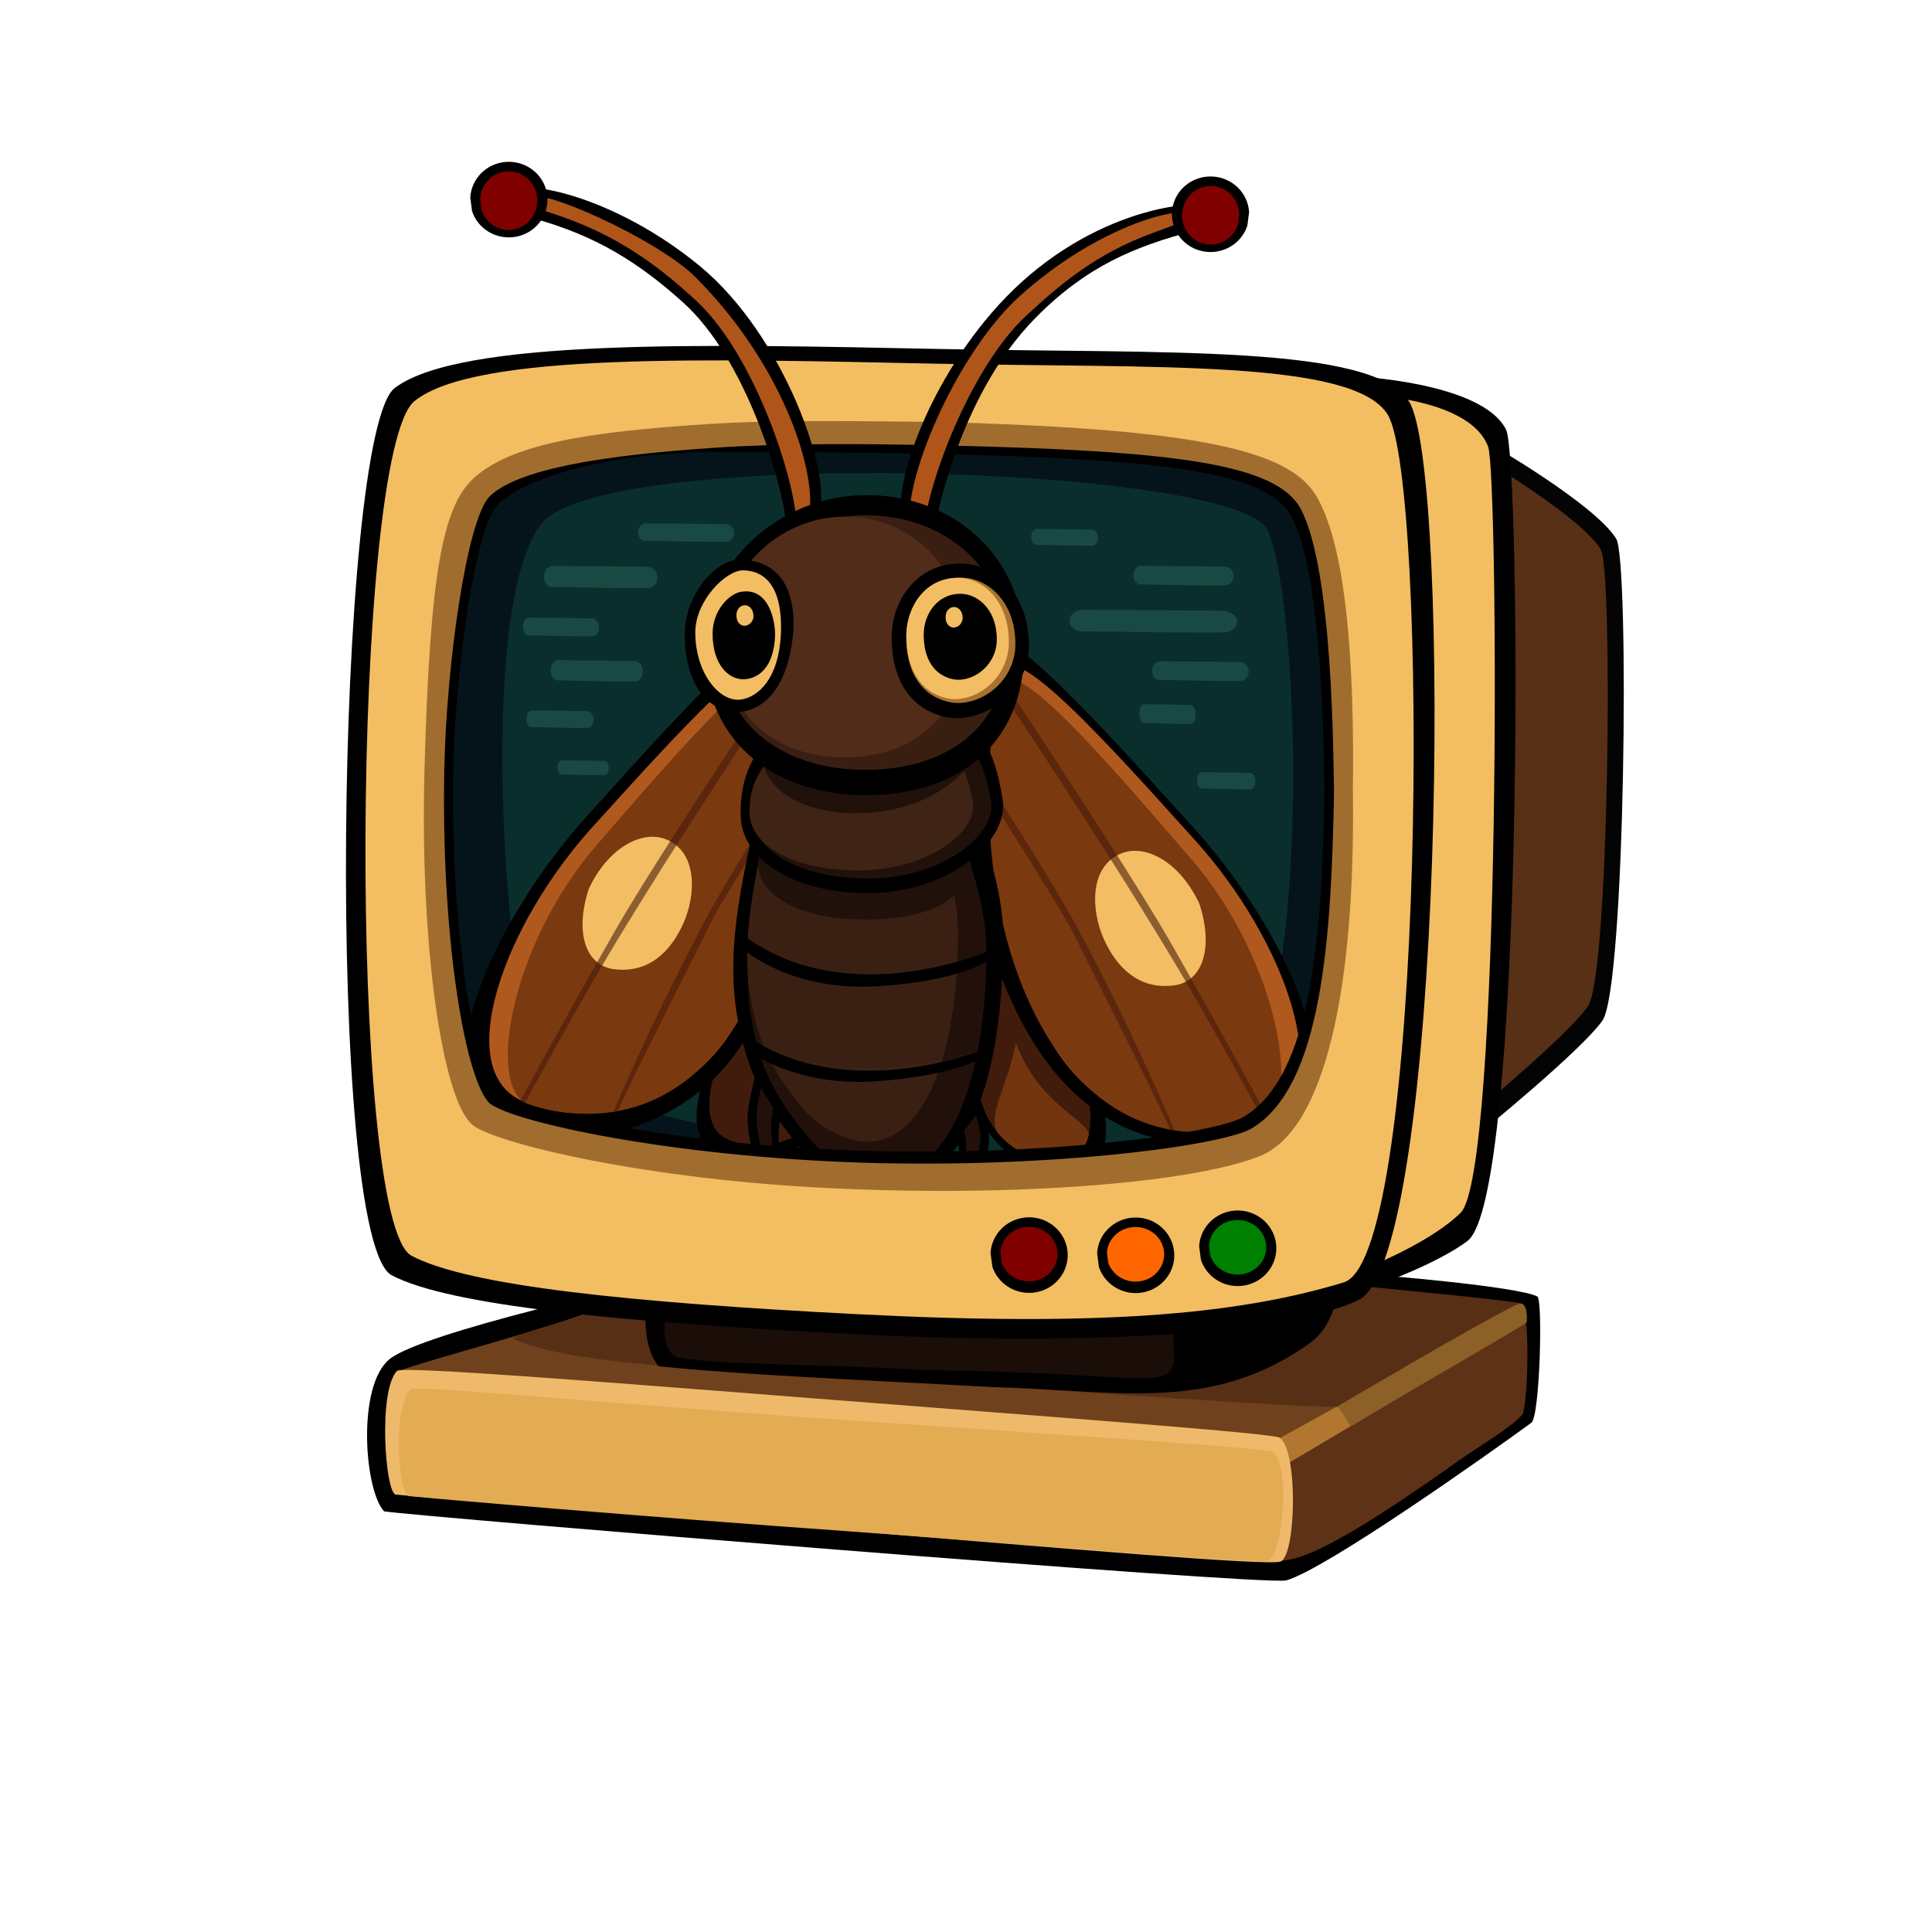 <svg xmlns="http://www.w3.org/2000/svg" viewBox="0 0 1024 1024" height="1024" width="1024" id="svg1" version="1.1">
  <defs id="defs1">
    
    
    
    
    
    
    
    
    
    <filter height="1.552" width="1.112" y="-0.276" x="-0.056" id="filter25" style="color-interpolation-filters:sRGB">
      <feGaussianBlur id="feGaussianBlur25" stdDeviation="3.004"></feGaussianBlur>
    </filter>
    <filter height="1.975" width="1.19" y="-0.487" x="-0.095" id="filter26" style="color-interpolation-filters:sRGB">
      <feGaussianBlur id="feGaussianBlur26" stdDeviation="5.085"></feGaussianBlur>
    </filter>
  </defs>
  
  <g style="display:inline" id="layer9">
    <path d="m 206.554,720.314 c 17.683,-14.15 133.811,-40.196 163.859,-46.166 147.089,-18.132 426.132,3.021 444.415,13.031 2.964,1.623 1.361,63.611 -3.18,66.924 -23.1,16.853 -108.472,77.313 -129.86,83.536 -10.233,2.977 -461.027,-33.814 -478.213,-36.602 -10.5,-11.166 -14.535,-66.709 2.978,-80.723 z" style="display:inline;opacity:1;stroke-width:0" id="rect25"></path>
    <path d="m 676.513,779.12 c 0.841,-3.598 -34.46,5.964 64.836,-48.613 47.979,-26.371 60.238,-40.197 63.813,-39.903 6.778,0.558 4.449,55.728 1.668,59.163 -5.3,6.547 -24.377,17.753 -33.629,24.343 -90.068,64.156 -95.899,54.792 -106.768,48.759 -8.326,-4.622 6.957,-30.382 10.08,-43.749 z" style="display:inline;fill:#5d3216;fill-opacity:1;stroke-width:0" id="rect24-0-9"></path>
    <path d="m 327.738,688.086 c 2.747,-2.781 -18.193,-21.106 97.34,-12.12 115.532,8.986 324.412,28.31 327.41,30.575 9.822,7.423 -57.302,53.165 -65.34,56.941 -5.556,2.61 -165.563,-10.71 -278.498,-16.785 -120.011,-6.456 -175.08,-7.874 -199.212,-18.554 -5.125,-2.268 108.096,-29.724 118.3,-40.057 z" style="display:inline;fill:#6f411c;fill-opacity:1;stroke-width:0" id="rect24-5-2"></path>
    <path d="m 677.485,762.953 c -0.791,-0.214 28.378,-15.463 58.569,-33.099 30.191,-17.636 66.358,-38.114 68.165,-38.711 5.921,-1.955 4.762,8.425 4.878,9.351 0.081,0.64 -8.14,5.39 -37.785,22.624 -29.646,17.234 -84.188,49.996 -87.741,51.958 -1.565,0.865 -3.149,-11.327 -6.087,-12.123 z" style="display:inline;fill:#b17731;fill-opacity:1;stroke-width:0" id="rect24-9"></path>
    <path d="m 335.087,685.067 c 2.747,-2.781 28.526,-33.657 144.058,-24.671 115.532,8.986 324.412,28.31 327.41,30.575 9.822,7.423 -85.951,50.462 -93.989,54.238 -5.556,2.61 -136.914,-8.007 -249.849,-14.083 -120.011,-6.456 -166.015,-10.663 -190.147,-21.343 -5.125,-2.268 52.313,-14.384 62.517,-24.716 z" style="display:inline;fill:#562f15;fill-opacity:1;stroke-width:0" id="rect24-5"></path>
    <path d="m 708.685,745.874 c -0.791,-0.214 9.62,-5.954 39.811,-23.59 30.191,-17.636 54.067,-30.446 55.874,-31.043 5.921,-1.955 4.706,8.559 4.822,9.485 0.081,0.64 -28.672,17.367 -58.318,34.601 -29.646,17.234 -30.898,18.476 -34.45,20.439 -1.565,0.865 -4.802,-9.095 -7.739,-9.891 z" style="display:inline;fill:#8c6026;fill-opacity:1;stroke-width:0" id="rect24-9-2"></path>
    <path d="m 210.456,726.591 c 2.747,-2.781 118.217,6.589 233.749,15.575 115.532,8.986 231.128,17.588 234.125,19.853 9.822,7.423 8.576,61.805 0.538,65.582 -5.556,2.61 -116.515,-7.098 -229.243,-16.237 -112.728,-9.139 -227.226,-17.71 -239.859,-19.191 -5.566,-0.653 -9.514,-55.249 0.69,-65.582 z" style="display:inline;opacity:1;fill:#eeb96a;fill-opacity:1;stroke-width:0" id="rect24"></path>
    <path d="m 217.814,736.293 c 2.687,-2.38 114.679,8.505 227.689,16.195 113.009,7.69 226.08,15.051 229.012,16.989 9.608,6.352 5.606,54.282 -2.257,57.514 -5.434,2.234 -111.188,-7.465 -221.454,-15.286 -110.267,-7.821 -221.8,-17.474 -234.157,-18.742 -5.445,-0.558 -8.815,-47.828 1.167,-56.67 z" style="display:inline;fill:#e3ab52;fill-opacity:1;stroke-width:0" id="rect24-0"></path>
    <path d="m 351.09,647.493 358.629,-1.976 c 0,0 7.882,49.488 -15.149,66.112 -52.088,37.598 -102.292,25.251 -167.434,23.593 -66.459,-3.635 -133.365,-6.461 -178.022,-11.078 -17.039,-20.677 1.976,-76.65 1.976,-76.65 z" style="display:inline;opacity:1;fill:#000000;stroke-width:0" id="rect23"></path>
    <path d="M 365.682,649.265 628.71,652 c 0,0 10.39,38.163 -7.048,52.354 1.718,38.898 7.924,23.256 -131.192,21.84 -50.319,-3.103 -104.479,-2.607 -129.685,-6.396 -21.885,-3.289 4.897,-70.534 4.897,-70.534 z" style="display:inline;opacity:1;fill:#1b0e08;fill-opacity:1;stroke-width:0" id="rect23-5"></path>
  </g>
  <g style="display:inline" id="layer8">
    <path d="m 788.451,234.516 c 0,0 56.686,32.472 68.177,51.028 7.1,11.466 4.869,238.251 -7.324,255.424 -11.281,15.889 -63.129,58.086 -63.129,58.086 z" style="display:inline;opacity:1;fill:#040404;fill-opacity:1;stroke-width:0" id="rect22-0"></path>
    <path d="m 785.114,242.864 c 0,0 52.643,30.782 63.314,48.373 6.594,10.869 4.521,225.853 -6.802,242.132 C 831.15,548.432 783,588.433 783,588.433 Z" style="display:inline;fill:#573016;fill-opacity:1;stroke-width:0" id="rect22-0-5"></path>
    <path d="m 717.631,199.43 c 0,0 68.025,2.904 80.633,28.329 7.79,15.71 10.102,407.211 -20.525,430.016 -20.155,15.007 -60.108,27.602 -60.108,27.602 z" style="display:inline;opacity:1;fill:#000000;fill-opacity:1;stroke-width:0" id="rect22"></path>
    <path d="m 731.562,209.972 c 0,0 48.228,2.742 57.167,26.75 5.523,14.835 7.162,384.524 -14.552,406.058 -14.289,14.171 -42.615,26.065 -42.615,26.065 z" style="display:inline;opacity:1;fill:#f3be61;fill-opacity:1;stroke-width:0" id="rect22-9"></path>
    <path d="m 209.282,205.588 c 34.793,-26.121 164.212,-23.188 287.127,-20.655 122.915,2.534 230.983,-2.272 250.377,27.808 22.808,35.373 18.695,453.864 -26.594,476.202 -34.959,17.243 -137.205,24.839 -268.659,18.107 -124.592,-6.381 -213.318,-15.128 -243.852,-31.082 -35.368,-18.48 -29.825,-446.786 1.601,-470.38 z" style="display:inline;opacity:1;fill:#000000;fill-opacity:1;stroke-width:0" id="rect21"></path>
    <path d="m 219.647,212.632 c 32.065,-26.111 157.561,-22.329 275.497,-19.889 117.937,2.44 221.627,-2.187 240.236,26.777 21.884,34.062 20.555,446.805 -23.126,460.151 -57.7,17.629 -132.216,23.333 -258.346,16.851 -119.546,-6.144 -205.513,-14.884 -235.799,-30.951 -33.869,-17.967 -31.711,-425.865 1.537,-452.939 z" style="display:inline;fill:#f3be61;fill-opacity:1;stroke-width:0" id="rect21-8"></path>
    <g style="display:inline" id="g23">
      <path transform="scale(-1,1)" d="m -525.937,671.237 a 20.456,20.016 0 0 1 -23.887,13.542 20.456,20.016 0 0 1 -15.918,-22.07 20.456,20.016 0 0 1 21.044,-17.485 20.456,20.016 0 0 1 19.677,18.947" id="path17-1-0" style="display:inline;fill:#000000;fill-opacity:1;stroke-width:0"></path>
      <path transform="scale(-1,1)" d="m -530.902,669.045 a 15.17,14.469 0 0 1 -17.715,9.789 15.17,14.469 0 0 1 -11.805,-15.954 15.17,14.469 0 0 1 15.606,-12.639 15.17,14.469 0 0 1 14.593,13.696" id="path17-0-5-7" style="display:inline;fill:#800000;fill-opacity:1;stroke-width:0"></path>
    </g>
    <g transform="translate(56.479,0.115)" style="display:inline" id="g23-8">
      <path transform="scale(-1,1)" d="m -525.937,671.237 a 20.456,20.016 0 0 1 -23.887,13.542 20.456,20.016 0 0 1 -15.918,-22.07 20.456,20.016 0 0 1 21.044,-17.485 20.456,20.016 0 0 1 19.677,18.947" id="path17-1-0-9" style="display:inline;fill:#000000;fill-opacity:1;stroke-width:0"></path>
      <path transform="scale(-1,1)" d="m -530.902,669.045 a 15.17,14.469 0 0 1 -17.715,9.789 15.17,14.469 0 0 1 -11.805,-15.954 15.17,14.469 0 0 1 15.606,-12.639 15.17,14.469 0 0 1 14.593,13.696" id="path17-0-5-7-7" style="display:inline;fill:#ff6600;fill-opacity:1;stroke-width:0"></path>
    </g>
    <g transform="translate(110.57,-3.615)" style="display:inline" id="g23-3">
      <path transform="scale(-1,1)" d="m -525.937,671.237 a 20.456,20.016 0 0 1 -23.887,13.542 20.456,20.016 0 0 1 -15.918,-22.07 20.456,20.016 0 0 1 21.044,-17.485 20.456,20.016 0 0 1 19.677,18.947" id="path17-1-0-95" style="display:inline;fill:#000000;fill-opacity:1;stroke-width:0"></path>
      <path transform="scale(-1,1)" d="m -530.902,669.045 a 15.17,14.469 0 0 1 -17.715,9.789 15.17,14.469 0 0 1 -11.805,-15.954 15.17,14.469 0 0 1 15.606,-12.639 15.17,14.469 0 0 1 14.593,13.696" id="path17-0-5-7-1" style="display:inline;fill:#008000;fill-opacity:1;stroke-width:0"></path>
    </g>
  </g>
  <g style="display:inline" id="layer6">
    <path d="m 258.363,256.749 c 40.039,-44.565 418.898,-18.13 433.819,4.146 14.105,21.058 50.391,281.221 -12.656,334.896 -57.855,49.254 -425.55,15.844 -429.537,-8.133 -17.711,-106.528 -17.951,-301.608 8.374,-330.909 z" style="display:inline;opacity:1;fill:#04141a;fill-opacity:1;stroke-width:0" id="rect19"></path>
    <path d="m 287.469,277.027 c 34.087,-40.39 368.111,-30.448 384.364,3.966 16.253,34.414 25.036,243.39 -15.881,303.172 -40.917,59.782 -356.59,16.871 -372.812,-26.053 -16.222,-42.924 -29.758,-240.694 4.329,-281.085 z" style="display:inline;opacity:1;fill:#0a2e2c;fill-opacity:1;stroke-width:0" id="rect17"></path>
    <g style="display:inline" id="g18">
      <path d="m 636.767,409.261 c 6.665,0.053 19.722,0.213 26.127,0.367 3.888,1.183 2.916,8.837 -0.268,8.69 -4.402,0.133 -18.159,-0.226 -26.305,-0.49 -2.652,-0.984 -2.505,-8.099 0.447,-8.568 z" style="fill:#194943;fill-opacity:1;stroke-width:0" id="rect18-8-5-6-9-5"></path>
      <path d="m 549.247,280.387 c 7.6,0.052 22.488,0.208 29.79,0.358 4.433,1.154 3.325,8.615 -0.306,8.472 -5.019,0.13 -20.705,-0.22 -29.994,-0.477 -3.024,-0.959 -2.856,-7.895 0.509,-8.352 z" style="fill:#194943;fill-opacity:1;stroke-width:0" id="rect18-8-5"></path>
      <path d="m 604.682,299.868 c 11.436,0.061 33.84,0.245 44.829,0.423 6.671,1.362 5.004,10.172 -0.46,10.003 -7.553,0.153 -31.158,-0.26 -45.135,-0.563 -4.55,-1.132 -4.298,-9.322 0.766,-9.862 z" style="fill:#194943;fill-opacity:1;stroke-width:0" id="rect18-8-5-6"></path>
      <path d="m 573.541,323.229 c 19.11,0.071 56.545,0.283 74.907,0.487 11.148,1.571 8.361,11.729 -0.768,11.534 -12.621,0.177 -52.063,-0.3 -75.419,-0.65 -7.603,-1.305 -7.181,-10.75 1.281,-11.372 z" style="fill:#194943;fill-opacity:1;stroke-width:0" id="rect18-8-5-6-0"></path>
      <path d="m 614.553,350.475 c 10.994,0.061 32.53,0.245 43.094,0.423 6.413,1.362 4.81,10.172 -0.442,10.003 -7.261,0.153 -29.952,-0.26 -43.388,-0.563 -4.374,-1.132 -4.131,-9.322 0.737,-9.862 z" style="fill:#194943;fill-opacity:1;stroke-width:0" id="rect18-8-5-6-9"></path>
      <path d="m 606.133,373.255 c 6.419,0.061 18.994,0.245 25.163,0.423 3.745,1.362 2.809,10.172 -0.258,10.003 -4.24,0.153 -17.489,-0.26 -25.335,-0.563 -2.554,-1.132 -2.412,-9.322 0.43,-9.862 z" style="fill:#194943;fill-opacity:1;stroke-width:0" id="rect18-8-5-6-9-1"></path>
      <path d="m 342.06,277.404 c 10.945,0.057 32.385,0.229 42.901,0.395 6.385,1.273 4.789,9.505 -0.44,9.347 -7.228,0.143 -29.818,-0.243 -43.194,-0.527 -4.355,-1.058 -4.113,-8.711 0.733,-9.215 z" style="fill:#194943;fill-opacity:1;stroke-width:0" id="rect18-8"></path>
      <path d="m 281.676,376.542 c 7.651,0.054 22.638,0.218 29.989,0.376 4.463,1.21 3.347,9.039 -0.308,8.889 -5.053,0.136 -20.843,-0.231 -30.194,-0.501 -3.044,-1.006 -2.875,-8.284 0.513,-8.764 z" style="fill:#194943;fill-opacity:1;stroke-width:0" id="rect18-0-7"></path>
      <path d="m 297.552,403.004 c 5.839,0.046 17.276,0.184 22.887,0.317 3.406,1.021 2.555,7.626 -0.235,7.499 -3.856,0.115 -15.907,-0.195 -23.043,-0.422 -2.323,-0.849 -2.194,-6.989 0.391,-7.394 z" style="fill:#194943;fill-opacity:1;stroke-width:0" id="rect18-0-7-3"></path>
      <path d="m 292.883,299.911 c 12.935,0.069 38.273,0.278 50.702,0.479 7.546,1.543 5.66,11.522 -0.52,11.331 -8.543,0.174 -35.24,-0.295 -51.049,-0.638 -5.146,-1.282 -4.861,-10.56 0.867,-11.171 z" style="opacity:1;fill:#194943;fill-opacity:1;stroke-width:0" id="rect18"></path>
      <path d="m 295.6,349.882 c 10.499,0.067 31.065,0.267 41.152,0.459 6.124,1.481 4.594,11.056 -0.422,10.873 -6.934,0.167 -28.602,-0.283 -41.434,-0.612 -4.177,-1.231 -3.945,-10.133 0.704,-10.72 z" style="fill:#194943;fill-opacity:1;stroke-width:0" id="rect18-0"></path>
      <path d="m 280.218,327.362 c 8.68,0.058 25.684,0.233 34.024,0.401 5.063,1.294 3.798,9.66 -0.349,9.499 -5.733,0.146 -23.648,-0.247 -34.256,-0.535 -3.453,-1.075 -3.262,-8.853 0.582,-9.366 z" style="fill:#194943;fill-opacity:1;stroke-width:0" id="rect18-2"></path>
    </g>
  </g>
  <g style="display:inline;opacity:1;fill:#ffffff;fill-opacity:1" transform="matrix(1.425,0,0,1.125,-237.677,-34.339)" id="layer4">
    <g transform="matrix(0.453,0.075,-0.051,0.493,306.545,252.571)" style="display:inline;opacity:1;fill:#ffffff;fill-opacity:1" id="g15-8-2-3">
      <path d="m 647.538,568.564 c -28.395,17.427 -83.111,3.777 -100.795,-59.904 -17.684,-63.681 -18.748,-154.698 -14.583,-175.732 4.165,-21.034 44.353,36.252 81.402,88.528 37.049,52.275 62.372,129.681 33.976,147.108 z" style="display:inline;opacity:1;fill:#000000;fill-opacity:1;stroke-width:0" id="path12-9-3-4"></path>
      <path d="m 634.834,558.103 c -24.271,15.116 -67.908,3.753 -83.19,-51.851 -15.282,-55.604 -16.395,-135.004 -12.876,-153.34 3.519,-18.336 38.053,31.758 69.888,77.471 31.835,45.713 50.449,112.603 26.178,127.72 z" style="display:inline;opacity:1;fill:#411c0d;fill-opacity:1;stroke-width:0" id="path12-3-0-9-7-3"></path>
      <path id="path15" d="m 577.194,458.359 c 23.705,53.397 64.133,62.915 68.643,76.69 -1.525,16.867 -6.146,23.322 -23.687,27.839 -17.541,4.517 -36.157,-2.617 -50.694,-18.313 -9.488,-16.973 3.757,-44.49 5.738,-86.216 z" style="display:inline;opacity:0.87;fill:#7b390f;fill-opacity:1;stroke-width:0"></path>
    </g>
    <g id="g15">
      <path d="m 643.124,559.731 c -28.062,17.065 -72.516,16.524 -99.107,-54.813 -26.591,-71.337 -18.529,-151.486 -14.412,-172.082 4.116,-20.597 43.834,35.499 80.448,86.689 36.615,51.19 61.134,123.141 33.072,140.206 z" style="display:inline;opacity:1;fill:#000000;fill-opacity:1;stroke-width:0" id="path12"></path>
      <path d="m 638.62,557.447 c -25.453,15.564 -71.111,4.088 -86.963,-52.786 -15.852,-56.875 -16.806,-138.163 -13.072,-156.948 3.733,-18.785 39.757,32.377 72.967,79.065 33.21,46.688 52.52,115.105 27.068,130.67 z" style="display:inline;opacity:1;fill:#b0591e;fill-opacity:1;stroke-width:0" id="path12-3-0"></path>
      <path d="m 635.332,559.543 c -16.567,6.755 -55.273,14.373 -81.576,-46.321 -26.303,-60.694 -19.095,-139.714 -15.433,-158.967 3.662,-19.253 39,33.183 71.577,81.034 32.577,47.85 42,117.499 25.432,124.254 z" style="display:inline;opacity:1;fill:#7b390f;fill-opacity:1;stroke-width:0" id="path12-3"></path>
      <path d="m 603.571,494.752 c -13.222,2.267 -21.582,-8.536 -26.305,-22.078 -4.574,-13.114 -5.48,-33.585 6.35,-39.959 9.151,-4.931 22.125,3.934 29.33,23.749 5.516,22.021 0.58,36.58 -9.375,38.288 z" style="display:inline;opacity:1;fill:#f3bd63;fill-opacity:1;stroke-width:0" id="path8-1-7"></path>
      <path id="path11-1" d="m 503.671,282.505 c 0,0 77.417,145.01 99.417,194.039 22,49.028 35.554,81.39 35.554,81.39 l -1.67,0.977 c -27.296,-63.656 -36.736,-82.09 -46.509,-102.252 -10.005,-20.643 -43.069,-85.553 -49.794,-97.353 -6.725,-11.8 -36.999,-76.801 -36.999,-76.801 z" style="display:inline;opacity:0.586;fill:#451b0b;fill-opacity:1;stroke-width:0"></path>
      <path id="path11-1-1" d="m 475.398,285.839 c 0,0 72.227,134.877 92.537,182.735 20.311,47.858 35.745,94.617 35.745,94.617 l -1.596,-0.436 c -7.939,-22.088 -28.469,-72.985 -36.006,-92.447 -5.14,-13.272 -46.957,-95.869 -53.681,-107.669 -6.725,-11.8 -36.999,-76.801 -36.999,-76.801 z" style="display:inline;opacity:0.586;fill:#451b0b;fill-opacity:1;stroke-width:0"></path>
    </g>
    <g transform="matrix(-0.504,0,0,0.547,758.402,261.772)" style="display:inline;opacity:1;fill:#ffffff;fill-opacity:1" id="g15-8-2">
      <path d="m 647.538,568.564 c -28.395,17.427 -83.111,3.777 -100.795,-59.904 -17.684,-63.681 -18.748,-154.698 -14.583,-175.732 4.165,-21.034 44.353,36.252 81.402,88.528 37.049,52.275 62.372,129.681 33.976,147.108 z" style="display:inline;opacity:1;fill:#000000;fill-opacity:1;stroke-width:0" id="path12-9-3"></path>
      <path d="m 638.62,557.447 c -25.453,15.564 -71.111,4.088 -86.963,-52.786 -15.852,-56.875 -16.806,-138.163 -13.072,-156.948 3.733,-18.785 39.757,32.377 72.967,79.065 33.21,46.688 52.52,115.105 27.068,130.67 z" style="display:inline;opacity:1;fill:#411c0d;fill-opacity:1;stroke-width:0" id="path12-3-0-9-7"></path>
    </g>
    <g transform="matrix(-0.989,0,0,0.984,991.94,0.271)" style="display:inline;fill:#ffffff;fill-opacity:1" id="g15-8">
      <path d="m 647.538,568.564 c -28.395,17.427 -83.111,3.777 -100.795,-59.904 -17.684,-63.681 -18.748,-154.698 -14.583,-175.732 4.165,-21.034 44.353,36.252 81.402,88.528 37.049,52.275 62.372,129.681 33.976,147.108 z" style="display:inline;opacity:1;fill:#000000;fill-opacity:1;stroke-width:0" id="path12-9"></path>
      <path d="m 638.62,557.447 c -25.453,15.564 -71.111,4.088 -86.963,-52.786 -15.852,-56.875 -16.806,-138.163 -13.072,-156.948 3.733,-18.785 39.757,32.377 72.967,79.065 33.21,46.688 52.52,115.105 27.068,130.67 z" style="display:inline;opacity:1;fill:#b0591e;fill-opacity:1;stroke-width:0" id="path12-3-0-9"></path>
      <path d="m 635.332,559.543 c -16.567,6.755 -55.273,14.373 -81.576,-46.321 -26.303,-60.694 -19.095,-139.714 -15.433,-158.967 3.662,-19.253 39,33.183 71.577,81.034 32.577,47.85 42,117.499 25.432,124.254 z" style="display:inline;opacity:1;fill:#7b390f;fill-opacity:1;stroke-width:0" id="path12-3-9"></path>
      <path d="m 603.571,494.752 c -13.222,2.267 -21.582,-8.536 -26.305,-22.078 -4.574,-13.114 -5.48,-33.585 6.35,-39.959 9.151,-4.931 22.125,3.934 29.33,23.749 5.516,22.021 0.58,36.58 -9.375,38.288 z" style="display:inline;opacity:1;fill:#f3bd63;fill-opacity:1;stroke-width:0" id="path8-1-7-3"></path>
      <path id="path11-1-3" d="m 503.671,282.505 c 0,0 77.417,145.01 99.417,194.039 22,49.028 35.554,81.39 35.554,81.39 l -1.67,0.977 c -27.296,-63.656 -36.736,-82.09 -46.509,-102.252 -10.005,-20.643 -43.069,-85.553 -49.794,-97.353 -6.725,-11.8 -36.999,-76.801 -36.999,-76.801 z" style="display:inline;opacity:0.586;fill:#451b0b;fill-opacity:1;stroke-width:0"></path>
      <path id="path11-1-1-7" d="m 475.398,285.839 c 0,0 72.227,134.877 92.537,182.735 20.311,47.858 35.745,94.617 35.745,94.617 l -1.596,-0.436 c -7.939,-22.088 -28.469,-72.985 -36.006,-92.447 -5.14,-13.272 -46.957,-95.869 -53.681,-107.669 -6.725,-11.8 -36.999,-76.801 -36.999,-76.801 z" style="display:inline;opacity:0.586;fill:#451b0b;fill-opacity:1;stroke-width:0"></path>
    </g>
  </g>
  <g style="display:inline;opacity:1" id="layer1">
    <g style="display:inline" id="g11">
      <path style="display:inline;opacity:1;fill:#000000;fill-opacity:1;stroke-width:0" d="m 531.785,499.123 c -0.721,80.154 -22.223,128.847 -61.915,128.847 -13.258,0 -32.271,-4.106 -43.949,-17.593 -11.678,-13.488 -23.786,-29.841 -30.014,-50.056 -11.232,-36.459 -9.357,-67.808 5.314,-128.647 9.917,-41.127 34.367,-68.539 60.883,-68.539 19.846,0 49.559,12.024 50.819,39.83 1.441,31.798 19.2,58.608 18.862,96.158 z" id="path1"></path>
      <path style="display:inline;fill:#21110a;fill-opacity:1;stroke-width:0" d="m 522.805,504.425 c 0,67.051 -19.315,118.894 -54.382,118.894 -11.713,0 -28.83,-7.529 -39.147,-19.571 -10.317,-12.041 -21.014,-26.641 -26.517,-44.689 -9.923,-32.549 -8.266,-60.536 4.694,-114.851 8.762,-36.717 30.363,-61.19 53.789,-61.19 17.534,0 43.784,10.735 44.897,35.559 1.273,28.388 16.664,52.322 16.664,85.847 z" id="path1-5"></path>
      <path style="display:inline;fill:#3a2013;fill-opacity:1;stroke-width:0" d="m 507.713,495.12 c 0,62.039 -17.061,110.009 -48.037,110.009 -10.347,0 -25.466,-6.967 -34.58,-18.108 -9.113,-11.141 -18.563,-24.65 -23.423,-41.349 -8.766,-30.117 -7.302,-56.012 4.147,-106.268 7.739,-33.973 26.82,-56.617 47.514,-56.617 15.488,0 38.676,9.933 39.659,32.901 1.124,26.267 14.72,48.411 14.72,79.431 z" id="path1-5-8"></path>
      <path transform="matrix(0.951,0,0,0.963,23.343,19.814)" id="path11-13" d="m 522.958,509.053 c 0,0 -15.597,11.183 -59.895,13.598 -44.298,2.415 -68.624,-18.216 -68.624,-18.216 0,0 -1.06,-7.912 1.065,-6.453 54.591,37.497 127.454,6.414 127.454,6.414" style="display:inline;opacity:0.154;fill:#f0f0f0;fill-opacity:1;stroke-width:0;filter:url(#filter26)"></path>
      <path id="path11" d="m 524.478,508.713 c 0,0 -15.707,11.588 -60.316,14.09 -44.61,2.502 -69.107,-18.876 -69.107,-18.876 0,0 -1.068,-8.199 1.072,-6.686 54.975,38.855 128.351,6.646 128.351,6.646" style="display:inline;opacity:1;fill:#000000;fill-opacity:1;stroke-width:0"></path>
      <path transform="matrix(0.901,0,0,0.768,44.972,132.172)" id="path25" d="m 522.946,559.53 c 0,0 -15.488,11.15 -59.741,15.166 -44.253,4.016 -67.752,-21.608 -67.752,-21.608 0,0 -2.085,-5.255 0.383,-3.884 59.037,32.805 127.48,3.235 127.48,3.235" style="display:inline;opacity:0.083;mix-blend-mode:normal;fill:#ffffff;fill-opacity:1;stroke-width:0;filter:url(#filter25)"></path>
      <path id="path11-7" d="m 522.753,559.515 c 0,0 -14.139,10.474 -58.393,13.6 -44.253,3.125 -68.907,-17.113 -68.907,-17.113 0,0 -1.187,-7.894 0.961,-6.469 55.185,36.617 126.902,5.964 126.902,5.964" style="display:inline;fill:#000000;fill-opacity:1;stroke-width:0"></path>
      <path d="m 510.359,461.499 c 1.968,17.369 -23.94,27.085 -57.521,25.76 -31.973,-1.262 -51.697,-14.123 -50.856,-30.103 1.824,-34.631 28.065,-48.316 53.812,-44.269 34.531,5.427 49.865,7.136 54.564,48.612 z" style="display:inline;fill:#20110a;fill-opacity:1;stroke-width:0" id="path2-3-6-8"></path>
      <path d="m 401.285,566.513 13.694,18.111 c 0,0 -2.155,10.594 -2.294,15.946 -0.219,8.401 2.294,25.137 2.294,25.137 l -13.694,-4.595 c 0,0 -5.14,-18.727 -5.08,-28.245 0.056,-8.895 5.08,-26.353 5.08,-26.353 z" style="opacity:1;stroke-width:0" id="rect26"></path>
      <path d="m 403.324,576.62 6.522,10.668 c 0,0 -1.026,6.247 -1.093,9.392 -0.105,4.944 1.093,14.805 1.093,14.805 l -6.522,-2.707 c 0,0 -2.448,-11.051 -2.419,-16.636 0.027,-5.217 2.419,-15.522 2.419,-15.522 z" style="display:inline;fill:#21110a;fill-opacity:1;stroke-width:0" id="rect26-0"></path>
      <path d="m 519.293,583.021 -13.253,14.099 c 0,0 2.085,8.247 2.22,12.413 0.212,6.54 -2.22,19.568 -2.22,19.568 l 13.253,-3.577 c 0,0 4.975,-14.578 4.916,-21.988 -0.054,-6.924 -4.916,-20.515 -4.916,-20.515 z" style="display:inline;stroke-width:0" id="rect26-5"></path>
      <path d="m 517.319,590.889 -6.312,8.304 c 0,0 0.993,4.863 1.058,7.311 0.101,3.848 -1.058,11.525 -1.058,11.525 l 6.312,-2.107 c 0,0 2.369,-8.603 2.342,-12.951 -0.026,-4.061 -2.342,-12.083 -2.342,-12.083 z" style="display:inline;fill:#21110a;fill-opacity:1;stroke-width:0" id="rect26-0-3"></path>
    </g>
    <g style="display:inline" id="g10">
      <path d="m 531.432,423.91 c 3.45,21.568 -28.232,49.436 -71.27,49.436 -40.978,0 -66.731,-18.546 -67.562,-40.372 -1.648,-43.264 33.989,-61.043 67.15,-57.263 44.474,5.069 63.442,-3.304 71.682,48.2 z" style="display:inline;opacity:1;fill:#000000;fill-opacity:1;stroke-width:0" id="path2"></path>
      <path d="m 525.287,424.349 c 3.156,18.007 -25.825,41.273 -65.194,41.273 -37.485,0 -61.042,-15.484 -61.802,-33.707 -1.507,-36.121 31.092,-50.964 61.425,-47.808 40.682,4.232 58.034,-2.758 65.571,40.242 z" style="display:inline;fill:#20110a;fill-opacity:1;stroke-width:0" id="path2-3"></path>
      <path d="m 515.641,424.909 c 2.941,15.908 -24.064,36.464 -60.748,36.464 -34.928,0 -56.879,-13.68 -57.588,-29.779 -1.405,-31.912 28.971,-45.025 57.237,-42.237 37.908,3.739 54.076,-2.437 61.099,35.552 z" style="display:inline;opacity:1;fill:#3f2314;fill-opacity:1;stroke-width:0" id="path2-4"></path>
      <path d="m 520.186,383.189 c 4.745,17.614 -19.548,43.499 -55.777,47.221 -34.495,3.544 -57.757,-9.632 -60.319,-27.687 -5.079,-35.789 23.404,-53.637 51.641,-53.365 37.871,0.364 53.124,-8.23 64.454,33.832 z" style="display:inline;opacity:1;fill:#20110a;fill-opacity:1;stroke-width:0" id="path2-3-6"></path>
    </g>
  </g>
  <g style="display:inline" id="layer7">
    <path d="m 377.755,227.295 c -62.408,-0.039 -100.895,15.221 -122.21,30.766 -13.868,16.405 -22.79,48.184 -25.562,149.352 -2.456,89.598 9.282,169.84 25.215,182.942 11.08,9.111 89.083,28.636 190.643,32.959 101.56,4.322 186.227,-4.465 217.768,-17.186 33.341,-13.448 49.711,-85.547 48.195,-187.83 0.86,-63.051 -3.187,-128.292 -20.731,-153.574 -16.36,-22.84 -68.752,-32.632 -193.755,-36.12 -40.576,-0.303 -82.117,-1.286 -119.562,-1.309 z m 4.122,12.148 c 36.353,0.022 76.692,0.356 116.076,1.224 121.372,2.675 174.205,9.767 186.689,33.232 16.787,31.552 16.962,127.806 17.382,144.798 -1.314,73.814 -5.9,152.69 -43.739,173.738 -18.49,9.322 -111.71,21.2 -210.308,17.16 -98.599,-4.04 -177.125,-22.127 -184.774,-31.217 -12.725,-15.122 -24.615,-87.609 -22.937,-171.37 1.066,-53.204 11.808,-128.568 23.89,-139.919 14.439,-13.564 57.133,-27.683 117.721,-27.647 z" style="display:inline;fill:#000000;fill-opacity:1;stroke-width:0" id="rect20-7"></path>
    <path transform="matrix(1,0.023,-0.023,1,0,0)" d="m 379.664,216.06 c -63.472,5.597 -103.5,12.904 -123.002,31.596 -15.911,15.249 -21.953,50.499 -22.413,154.671 -0.408,92.258 13.233,174.745 29.803,187.855 11.523,9.117 91.819,27.194 195.584,29.265 103.765,2.071 190.185,-8.644 222.081,-22.473 33.716,-14.619 48.532,-89.503 44.589,-194.722 -0.6,-64.902 -6.121,-132.358 -24.622,-157.963 -17.234,-23.121 -71.078,-31.557 -198.751,-32.22 -41.424,0.638 -85.105,0.627 -123.269,3.992 z m 4.492,12.404 c 37.05,-3.341 79.488,-3.97 119.709,-3.999 123.949,-0.087 178.179,5.56 191.471,29.415 17.873,32.075 20.17,131.536 20.997,149.011 0.388,75.989 -2.241,157.571 -40.371,180.117 -18.655,10.026 -113.732,24.122 -214.468,22.272 -100.736,-1.85 -181.532,-18.435 -189.553,-27.61 -13.343,-15.263 -26.957,-89.766 -27.207,-176 -0.159,-54.775 8.861,-132.962 20.928,-144.925 14.42,-14.296 56.882,-22.725 118.493,-28.281 z" style="display:inline;opacity:1;fill:#a16d2f;fill-opacity:1;stroke-width:0" id="rect20"></path>
  </g>
  <g style="display:inline" id="layer5">
    <g style="display:inline" id="g17">
      <path id="path16" d="m 478.118,278.865 c -6.247,-25.174 19.938,-89.898 63.087,-129.12 47.028,-42.748 100.332,-44.941 102.753,-38.714 1.91,4.912 6.698,6.566 -11.755,11.476 -30.827,8.202 -56.144,18.509 -83.083,45.678 -42.882,43.247 -54.112,113.868 -54.112,113.868 0,0 -10.643,21.986 -16.89,-3.188 z" style="opacity:1;fill:#000000;fill-opacity:1;stroke-width:0"></path>
      <path id="path16-9" d="m 481.94,276.942 c -1.527,-27.376 26.543,-91.154 58.54,-119.988 38.484,-34.681 79.53,-46.981 90.622,-44.07 5.097,1.338 -2.113,4.048 -19.937,10.532 -29.978,10.904 -49.233,27.153 -67.452,44.104 -27.46,25.55 -50.261,82.727 -54.009,111.666 -0.346,2.672 -6.237,25.133 -7.764,-2.244 z" style="fill:#af551a;fill-opacity:1;stroke-width:0"></path>
      <path d="M 661.119,119.572 A 20.456,20.016 0 0 1 637.232,133.114 20.456,20.016 0 0 1 621.314,111.044 20.456,20.016 0 0 1 642.358,93.559 20.456,20.016 0 0 1 662.035,112.506" id="path17" style="opacity:1;fill:#000000;fill-opacity:1;stroke-width:0"></path>
      <path d="m 656.154,118.781 a 15.17,15.547 0 0 1 -17.715,10.518 15.17,15.547 0 0 1 -11.805,-17.142 15.17,15.547 0 0 1 15.606,-13.581 15.17,15.547 0 0 1 14.593,14.716" id="path17-0" style="fill:#800000;fill-opacity:1;stroke-width:0"></path>
    </g>
    <g style="display:inline" transform="matrix(-1,0,0,1,911.299,-7.768)" id="g17-0">
      <path id="path16-3" d="m 477.284,280.534 c -7.499,-20.167 18.155,-94.727 63.157,-131.809 45.225,-37.267 96.992,-48.34 103.518,-37.694 2.754,4.493 6.698,6.566 -11.755,11.476 -30.827,8.202 -54.703,20.017 -83.083,45.678 -33.445,30.241 -51.455,93.791 -54.112,113.868 -0.778,5.879 -10.225,18.648 -17.724,-1.519 z" style="opacity:1;fill:#000000;fill-opacity:1;stroke-width:0"></path>
      <path id="path16-9-1" d="m 481.94,276.942 c -1.527,-27.376 18.74,-80.47 61.066,-122.591 19.689,-19.594 84.4,-48.969 88.097,-41.467 2.329,4.727 -2.113,4.048 -19.937,10.532 -29.978,10.904 -51.019,27.153 -69.237,44.104 -27.46,25.55 -48.476,82.727 -52.224,111.666 -0.346,2.672 -6.237,25.133 -7.764,-2.244 z" style="fill:#af551a;fill-opacity:1;stroke-width:0"></path>
      <path d="M 661.119,119.572 A 20.456,20.016 0 0 1 637.232,133.114 20.456,20.016 0 0 1 621.314,111.044 20.456,20.016 0 0 1 642.358,93.559 20.456,20.016 0 0 1 662.035,112.506" id="path17-1" style="opacity:1;fill:#000000;fill-opacity:1;stroke-width:0"></path>
      <path d="m 656.154,118.781 a 15.17,15.547 0 0 1 -17.715,10.518 15.17,15.547 0 0 1 -11.805,-17.142 15.17,15.547 0 0 1 15.606,-13.581 15.17,15.547 0 0 1 14.593,14.716" id="path17-0-5" style="fill:#800000;fill-opacity:1;stroke-width:0"></path>
    </g>
  </g>
  <g style="display:inline" id="layer2">
    <path d="m 542.967,343.165 c 0,53.528 -37.534,78.273 -83.835,78.273 -46.301,0 -85.894,-25.981 -85.894,-79.097 1e-5,-43.229 39.594,-79.921 85.894,-79.921 48.36,0 83.835,34.632 83.835,80.745 z" style="display:inline;opacity:1;fill:#000000;fill-opacity:1;stroke-width:0" id="path3"></path>
    <path d="m 533.705,341.601 c 0,45.433 -33.616,66.436 -75.083,66.436 -41.467,0 -76.927,-22.052 -76.927,-67.136 1e-5,-36.692 35.46,-67.835 76.927,-67.835 43.312,0 75.083,29.395 75.083,68.534 z" style="display:inline;fill:#391f12;fill-opacity:1;stroke-width:0" id="path3-4"></path>
    <path d="m 510.739,338.625 c 0,42.941 -28.308,62.791 -63.227,62.791 -34.92,0 -64.781,-20.842 -64.781,-63.452 10e-6,-34.679 29.861,-64.113 64.781,-64.113 36.473,0 63.227,27.782 63.227,64.774 z" style="display:inline;fill:#512c18;fill-opacity:1;stroke-width:0" id="path3-4-0"></path>
  </g>
  <g style="display:inline" id="layer3">
    <g style="display:inline;opacity:1" id="g8">
      <path d="m 420.202,337.398 c -3.914,34.312 -21.311,39.96 -29.455,39.96 -14.736,0 -27.808,-13.63 -27.808,-41.196 0,-21.387 16.78,-39.669 29.043,-39.548 32.039,0.315 28.873,35.051 28.219,40.784 z" style="opacity:1;fill:#000000;fill-opacity:1;stroke-width:0" id="path4"></path>
      <path d="m 413.842,336.875 c -1.235,22.525 -11.769,32.761 -21.426,33.932 -11.038,1.338 -23.897,-13.983 -23.897,-35.631 0,-16.795 16.308,-33.138 25.558,-32.88 19.356,0.54 20.414,22.734 19.765,34.579 z" style="display:inline;fill:#f3bd63;fill-opacity:1;stroke-width:0" id="path4-6"></path>
      <path d="m 410.782,337.308 c -0.98,20.224 -12.366,22.72 -16.813,22.72 -8.047,0 -16.278,-7.998 -16.278,-24.174 0,-12.55 8.911,-21.004 14.767,-22.114 15.345,-2.909 18.681,16.196 18.324,23.568 z" style="display:inline;fill:#000000;fill-opacity:1;stroke-width:0" id="path4-6-2"></path>
      <path d="m 393.812,331.592 c -2.229,-0.55 -3.509,-2.572 -3.492,-5.657 0.015,-2.57 1.694,-5.199 4.617,-5.139 2.261,0.046 4.596,2.29 4.4,6.191 -0.276,3.253 -3.297,5.155 -5.525,4.605 z" style="display:inline;fill:#f3bd63;fill-opacity:1;stroke-width:0" id="path8-1-5-0"></path>
    </g>
    <g style="display:inline" id="g9">
      <path d="m 500.733,379.939 c -17.948,-4.143 -28.259,-19.367 -28.119,-42.589 0.117,-19.352 13.643,-39.143 37.18,-38.694 18.208,0.347 37.013,17.243 35.434,46.611 -2.22,24.493 -26.547,38.814 -44.494,34.671 z" style="opacity:1;fill:#000000;fill-opacity:1;stroke-width:0" id="path8"></path>
      <path d="m 502.685,372.024 c -14.28,-3.356 -22.484,-15.69 -22.373,-34.504 0.093,-15.678 10.855,-31.712 29.582,-31.349 14.487,0.281 29.449,13.97 28.193,37.763 -1.766,19.843 -21.122,31.446 -35.402,28.09 z" style="display:inline;fill:#a97231;fill-opacity:1;stroke-width:0" id="path8-1-8"></path>
      <path d="m 501.393,369.995 c -13.407,-3.249 -21.109,-15.189 -21.005,-33.402 0.087,-15.177 10.191,-30.699 27.773,-30.347 13.601,0.272 27.648,13.524 26.469,36.557 -1.658,19.209 -19.83,30.441 -33.237,27.192 z" style="display:inline;fill:#f3bd63;fill-opacity:1;stroke-width:0" id="path8-1"></path>
      <path d="m 504.57,359.898 c -9.564,-2.302 -15.059,-10.761 -14.985,-23.663 0.062,-10.752 7.27,-21.748 19.813,-21.499 9.703,0.193 19.724,9.581 18.883,25.898 -1.183,13.609 -14.147,21.566 -23.711,19.264 z" style="display:inline;fill:#000000;fill-opacity:1;stroke-width:0" id="path8-8"></path>
      <path d="m 504.676,332.528 c -2.229,-0.55 -3.509,-2.572 -3.492,-5.657 0.015,-2.57 1.694,-5.199 4.617,-5.139 2.261,0.046 4.596,2.29 4.4,6.191 -0.276,3.253 -3.297,5.155 -5.525,4.605 z" style="display:inline;fill:#f3bd63;fill-opacity:1;stroke-width:0" id="path8-1-5"></path>
    </g>
  </g>
</svg>
